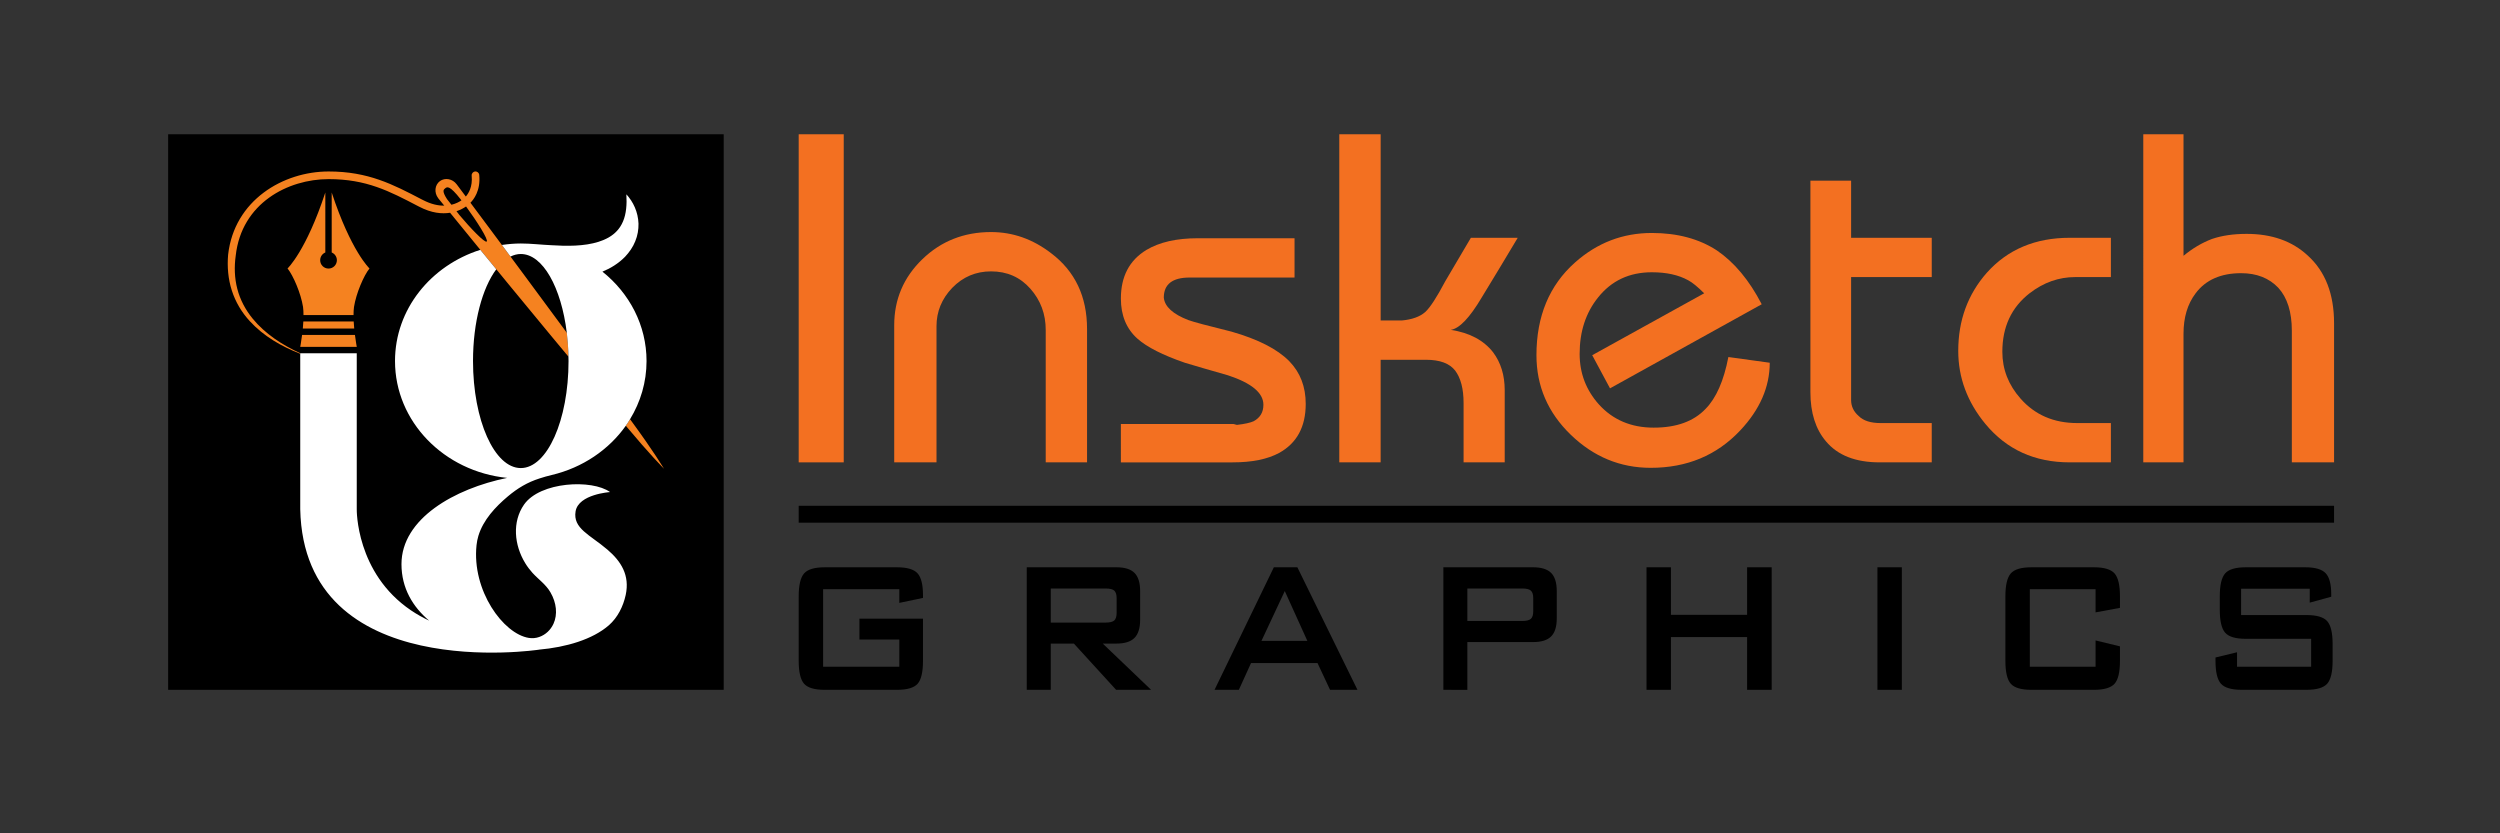 <?xml version="1.0" encoding="utf-8"?>
<!-- Generator: Adobe Illustrator 15.0.0, SVG Export Plug-In . SVG Version: 6.00 Build 0)  -->
<!DOCTYPE svg PUBLIC "-//W3C//DTD SVG 1.1//EN" "http://www.w3.org/Graphics/SVG/1.1/DTD/svg11.dtd">
<svg version="1.1" id="Layer_1" xmlns="http://www.w3.org/2000/svg" xmlns:xlink="http://www.w3.org/1999/xlink" x="0px" y="0px"
	 width="450px" height="150px" viewBox="0 0 450 150" enable-background="new 0 0 450 150" xml:space="preserve">
<rect x="0" y="0" width="450" height="150" fill="#333333" stroke="none"/>
<g>
	<rect x="30.265" y="24.168" width="100" height="100"/>
	<g>
		<path fill="#F37021" d="M143.764,83.224V24.168h8.107v59.056H143.764z"/>
		<path fill="#F37021" d="M160.959,83.224V58.55c0-4.66,1.686-8.622,5.056-11.885c3.377-3.263,7.5-4.895,12.38-4.895
			c3.899,0,7.489,1.261,10.779,3.785c4.331,3.261,6.495,7.811,6.495,13.655v24.014h-7.44V59.374c0-2.849-0.921-5.32-2.756-7.4
			c-1.839-2.083-4.197-3.127-7.078-3.127c-2.74,0-5.068,0.985-6.988,2.958c-1.892,1.976-2.838,4.282-2.838,6.909v24.511H160.959z"/>
		<path fill="#F37021" d="M201.758,76.318h20.272l0.617,0.163c1.401-0.163,2.401-0.383,3-0.655c1.177-0.634,1.766-1.619,1.766-2.962
			c0-2.137-2.121-3.907-6.371-5.306c-3.372-0.961-5.96-1.714-7.774-2.264c-3.97-1.37-6.808-2.81-8.511-4.318
			c-2.003-1.782-2.999-4.195-2.999-7.237c0-3.977,1.532-6.895,4.605-8.757c2.358-1.399,5.426-2.097,9.209-2.097h17.444v7.071h-18.88
			c-3.101,0-4.652,1.208-4.652,3.62c0.165,1.615,1.632,2.962,4.402,4.031c0.881,0.327,3.48,1.027,7.816,2.097
			c4.771,1.372,8.226,3.139,10.36,5.305c1.977,2.027,2.967,4.594,2.967,7.692c0,4.139-1.609,7.087-4.816,8.841
			c-2.085,1.125-4.868,1.684-8.35,1.684h-2.509h-17.598V76.318z"/>
		<path fill="#F37021" d="M241.072,24.168h7.446v33.52h3.783c1.862-0.166,3.274-0.674,4.239-1.521
			c0.872-0.795,2.077-2.646,3.613-5.552l4.606-7.815h8.434c-2.14,3.591-4.305,7.181-6.5,10.774
			c-2.162,3.645-4.018,5.577-5.555,5.799c3.38,0.523,5.914,1.865,7.611,4.032c1.399,1.861,2.098,4.14,2.098,6.824v12.994h-7.403
			V72.535c0-2.551-0.511-4.501-1.521-5.839c-1.013-1.291-2.754-1.936-5.222-1.936h-8.185v18.464h-7.446V24.168z"/>
		<path fill="#F37021" d="M286.599,63.936l20.153-11.144c-1.184-1.176-2.143-1.959-2.882-2.345c-1.727-0.958-3.903-1.439-6.54-1.439
			c-4.057,0-7.287,1.521-9.701,4.566c-2.193,2.744-3.294,6.113-3.294,10.117c0,3.482,1.152,6.511,3.452,9.091
			c2.527,2.793,5.814,4.194,9.875,4.194c4.088,0,7.197-1.125,9.338-3.375c1.914-1.944,3.286-5.061,4.108-9.336l7.445,1.028
			c0,4.36-1.769,8.419-5.304,12.176c-4.225,4.497-9.598,6.739-16.122,6.739c-5.484,0-10.282-1.983-14.397-5.96
			c-4.11-3.977-6.168-8.745-6.168-14.313c0-7.016,2.317-12.583,6.95-16.696c3.978-3.535,8.583-5.304,13.817-5.304
			c4.583,0,8.477,1.043,11.689,3.127c3.145,2.138,5.85,5.37,8.092,9.703l-27.307,15.136L286.599,63.936z"/>
		<path fill="#F37021" d="M325.874,70.603V32.518h7.325v10.283h14.515v7.073h-14.515V72c0,1.125,0.448,2.083,1.358,2.878
			c0.848,0.851,2.161,1.275,3.944,1.275h9.212v7.071h-9.373c-4.338,0-7.555-1.257-9.666-3.783
			C326.809,77.25,325.874,74.3,325.874,70.603z"/>
		<path fill="#F37021" d="M352.484,63.156c0-5.482,1.715-10.17,5.141-14.061c3.752-4.197,8.736-6.294,14.925-6.294h7.41v7.073h-6.42
			c-2.967,0-5.706,0.975-8.221,2.919c-3.269,2.549-4.898,6.061-4.898,10.53c0,3.153,1.097,5.962,3.284,8.432
			c2.585,2.93,5.984,4.398,10.203,4.398h6.052v7.071h-7.41c-6.305,0-11.36-2.301-15.172-6.906
			C354.115,72.367,352.484,67.983,352.484,63.156z"/>
		<path fill="#F37021" d="M385.792,24.168h7.24v21.88c1.617-1.344,3.333-2.359,5.141-3.042c1.781-0.605,3.855-0.908,6.215-0.908
			c4.547,0,8.222,1.304,11.016,3.907c3.152,2.856,4.728,6.911,4.728,12.176v25.043h-7.601V59.54c0-3.372-0.813-5.95-2.432-7.735
			c-1.668-1.755-3.905-2.632-6.704-2.632c-3.638,0-6.373,1.207-8.182,3.621c-1.455,1.921-2.181,4.346-2.181,7.282v23.149h-7.24
			V24.168z"/>
	</g>
	<g>
		<path d="M161.875,106.055h-13.714v13.962h13.714v-4.905h-7.178v-3.756h11.441v7.595c0,2.021-0.322,3.395-0.964,4.123
			c-0.643,0.728-1.88,1.095-3.709,1.095h-13.018c-1.832,0-3.067-0.367-3.712-1.095c-0.642-0.729-0.97-2.103-0.97-4.123v-11.623
			c0-2.001,0.328-3.371,0.97-4.11c0.645-0.738,1.88-1.107,3.712-1.107h13.018c1.806,0,3.036,0.364,3.69,1.085
			c0.656,0.725,0.984,2.034,0.984,3.924v0.503l-4.263,0.895V106.055z"/>
		<path d="M184.816,124.168V102.11h16.14c1.495,0,2.588,0.342,3.253,1.014c0.676,0.676,1.016,1.762,1.016,3.266v5.175
			c0,1.489-0.34,2.575-1.016,3.257c-0.665,0.68-1.758,1.022-3.253,1.022h-2.462l8.707,8.325H200.9l-7.601-8.325h-4.16v8.325H184.816
			z M199.008,105.931h-9.869v6.135h9.869c0.765,0,1.286-0.133,1.566-0.386c0.272-0.257,0.419-0.713,0.419-1.368v-2.65
			c0-0.639-0.146-1.088-0.419-1.347C200.294,106.059,199.773,105.931,199.008,105.931z"/>
		<path d="M218.617,124.168l10.677-22.059h4.231l10.818,22.059h-4.933l-2.26-4.819h-11.963l-2.194,4.819H218.617z M227.062,115.36
			h8.263l-4.065-8.971L227.062,115.36z"/>
		<path d="M259.807,124.168V102.11h16.14c1.498,0,2.582,0.342,3.256,1.014c0.671,0.676,1.013,1.762,1.013,3.266v4.928
			c0,1.485-0.342,2.569-1.013,3.24c-0.674,0.679-1.758,1.015-3.256,1.015h-11.823v8.597H259.807z M274,105.931h-9.877v5.842H274
			c0.765,0,1.279-0.127,1.558-0.387c0.285-0.256,0.424-0.714,0.424-1.365v-2.359c0-0.639-0.139-1.088-0.424-1.347
			C275.28,106.059,274.765,105.931,274,105.931z"/>
		<path d="M296.373,124.168V102.11h4.395v8.558h13.71v-8.558h4.426v22.059h-4.426v-9.495h-13.71v9.495H296.373z"/>
		<path d="M337.939,124.168V102.11h4.394v22.059H337.939z"/>
		<path d="M377.202,106.055h-11.834v13.962h11.834v-4.738l4.39,1.063v2.608c0,2.021-0.323,3.395-0.971,4.123
			c-0.653,0.728-1.886,1.095-3.706,1.095h-11.264c-1.835,0-3.067-0.367-3.712-1.095c-0.642-0.729-0.969-2.103-0.969-4.123v-11.623
			c0-2.001,0.327-3.371,0.969-4.11c0.645-0.738,1.877-1.107,3.712-1.107h11.264c1.82,0,3.053,0.369,3.706,1.107
			c0.647,0.739,0.971,2.109,0.971,4.11v2.088l-4.39,0.812V106.055z"/>
		<path d="M415.753,105.973h-12.356v4.736h11.764c1.851,0,3.093,0.369,3.74,1.104c0.648,0.737,0.97,2.107,0.97,4.11v3.026
			c0,2.005-0.321,3.375-0.97,4.113c-0.647,0.735-1.89,1.104-3.74,1.104h-11.652c-1.85,0-3.093-0.369-3.749-1.104
			c-0.647-0.738-0.97-2.108-0.97-4.113v-0.603l3.877-0.939v2.608h13.337v-5.029h-11.77c-1.83,0-3.067-0.368-3.71-1.106
			c-0.643-0.737-0.962-2.108-0.962-4.11v-2.443c0-2.001,0.319-3.371,0.962-4.11c0.643-0.738,1.88-1.107,3.71-1.107h10.715
			c1.771,0,2.995,0.356,3.667,1.066c0.673,0.706,1.007,1.967,1.007,3.779v0.454l-3.869,1.066V105.973z"/>
	</g>
	<g>
		<g>
			<path fill="#F58220" d="M118.054,82.076c-0.485-0.714-1.079-1.591-1.758-2.588c-0.687-0.99-1.475-2.1-2.354-3.298
				c-0.168-0.237-0.359-0.493-0.534-0.733c-0.243,0.396-0.493,0.795-0.758,1.172c0.091,0.112,0.188,0.236,0.285,0.349
				c0.951,1.132,1.835,2.169,2.631,3.081c0.807,0.896,1.505,1.688,2.087,2.336c1.175,1.276,1.87,1.986,1.87,1.986
				S119.005,83.531,118.054,82.076z"/>
			<path fill="#F58220" d="M101.078,58.611c-2.348-3.188-4.705-6.366-6.907-9.354c-0.782-1.055-1.541-2.076-2.28-3.073
				c-0.005,0-0.005,0-0.005,0c-0.345-0.471-0.679-0.921-1.019-1.377c-0.169-0.236-0.352-0.481-0.528-0.714v-0.004
				c-0.776-1.04-1.521-2.053-2.22-2.984c-1.313-1.773-2.478-3.325-3.412-4.575l-0.031-0.039c0.521-0.509,1.866-2.109,1.589-5.002
				c-0.029-0.38-0.376-0.664-0.745-0.621c-0.382,0.036-0.654,0.375-0.619,0.749c0.194,2.047-0.601,3.244-1.055,3.756
				c-1.042-1.397-1.643-2.196-1.643-2.196c-0.739-1.001-2.103-1.253-3.024-0.575c-0.922,0.687-1.067,2.051-0.314,3.054
				c0.015,0.023,0.041,0.054,0.06,0.082c0,0,0.376,0.466,1.042,1.276c-1.073,0.016-2.363-0.242-3.867-1.028l-0.208-0.104
				c-5.153-2.689-9.609-5.018-16.739-5.018c-8.16,0-16.988,5.151-18.092,14.993c0,0.004,0,0.01,0,0.016l0,0
				c-0.182,2.115,0,4.358,0.666,6.406c0.656,2.068,1.79,3.957,3.234,5.525c2.503,2.725,5.723,4.556,9.082,5.875v-0.097h0.017
				c-3.267-1.495-6.334-3.489-8.577-6.226c-1.298-1.582-2.264-3.416-2.767-5.365c-0.508-1.954-0.565-3.955-0.285-5.979V46.01
				c1.055-9.46,9.41-13.767,16.722-13.767c6.79,0,10.899,2.142,16.103,4.862l0.206,0.104c2.228,1.165,4.098,1.319,5.553,1.087
				c1.063,1.311,2.481,3.049,4.167,5.11c0.406,0.499,0.836,1.027,1.278,1.564c0.904,1.098,1.866,2.277,2.873,3.504v-0.004
				c0.739,0.904,1.498,1.827,2.28,2.782c2.365,2.863,4.881,5.914,7.403,8.974c1.104,1.333,2.212,2.657,3.304,3.975
				c-0.025-1.479-0.126-2.914-0.291-4.291C101.713,59.473,101.398,59.042,101.078,58.611z M80.469,35.853
				c-0.974-1.5-0.611-1.729-0.339-1.95c0.347-0.264,0.747-0.644,2.809,1.998c0.041,0.053,0.085,0.109,0.12,0.163
				c-0.382,0.264-0.989,0.598-1.8,0.792L80.469,35.853z M82.663,38.672l0.008-0.003l-0.504-0.648
				c0.747-0.252,1.329-0.586,1.723-0.857c1.923,2.631,4.086,6.032,3.718,6.317C87.255,43.753,84.713,41.101,82.663,38.672z"/>
			<path fill="#F58220" d="M59.706,34.648v10.798c0.545,0.227,0.933,0.764,0.933,1.392c0,0.833-0.679,1.504-1.503,1.504
				c-0.832,0-1.504-0.67-1.504-1.504c0-0.627,0.381-1.165,0.927-1.392V34.648c-3.468,10.554-6.803,13.674-6.803,13.674
				c1.026,1.271,2.408,4.493,2.79,6.926c0.06,0.446,0.083,0.946,0.083,1.464h9.006c0-0.518,0.023-1.018,0.085-1.464
				c0.38-2.434,1.762-5.655,2.788-6.926C66.507,48.322,63.173,45.203,59.706,34.648z"/>
			<path fill="#F58220" d="M54.602,57.864c-0.026,0.426-0.057,0.857-0.094,1.274h9.253c-0.041-0.417-0.074-0.849-0.098-1.274H54.602
				z"/>
			<path fill="#F58220" d="M54.042,62.438H64.22c0,0-0.174-0.912-0.332-2.153h-9.515C54.217,61.526,54.042,62.438,54.042,62.438z"/>
		</g>
		<path fill="#FFFFFF" d="M86.108,96.457c0.873-2.876,3.054-5.21,5.304-7.105c1.764-1.481,3.529-2.541,5.723-3.239
			c0.722-0.235,1.45-0.443,2.196-0.617c5.533-1.315,10.257-4.534,13.319-8.866c0.266-0.377,0.516-0.776,0.758-1.172
			c1.884-3.09,2.97-6.658,2.97-10.469c0-6.445-3.079-12.21-7.94-16.091c1.467-0.602,2.885-1.468,4.074-2.68
			c0.756-0.801,1.418-1.745,1.83-2.78c0.428-1.026,0.611-2.134,0.588-3.178c-0.074-2.107-0.947-3.931-2.183-5.281
			c0.116,1.832-0.029,3.531-0.6,4.87c-0.564,1.346-1.478,2.254-2.583,2.891c-2.227,1.272-5.238,1.567-8.301,1.49
			c-0.691-0.027-1.37-0.062-2.055-0.093c-1.826-0.082-3.638-0.307-5.464-0.307c-1.164,0-2.297,0.105-3.406,0.264
			c0.176,0.232,0.359,0.478,0.528,0.714c0.339,0.456,0.673,0.906,1.019,1.377c0,0,0,0,0.005,0c0.594-0.297,1.213-0.461,1.854-0.461
			c3.96,0,7.284,6.014,8.283,14.186c0.165,1.377,0.266,2.813,0.291,4.291c0.007,0.264,0.02,0.521,0.02,0.788
			c0,10.638-3.845,19.265-8.593,19.265c-4.753,0-8.602-8.627-8.602-19.265c0-7.023,1.678-13.15,4.188-16.514
			c-1.007-1.227-1.969-2.406-2.873-3.504c-8.93,2.833-15.355,10.712-15.355,20.018c0,10.909,8.839,19.89,20.188,21.034
			c-9.47,1.933-19.025,7.338-19.025,15.533c0.004,4.329,2.049,7.693,4.982,10.165c-1.113-0.535-2.206-1.137-3.255-1.847
			c-9.972-6.736-9.778-18.206-9.778-18.206V63.583H54.06h-0.017v0.097v27.987c0.671,31.666,42.936,25.279,42.936,25.279l0.006-0.007
			c4.941-0.436,9.689-1.848,12.599-4.381c1.599-1.394,2.594-3.411,3.042-5.468c0.765-3.555-0.842-6.07-3.298-8.163
			c-3.152-2.689-6.237-3.796-5.723-6.889c0.53-3.096,6.205-3.464,6.205-3.464c-3.232-2.34-12.595-1.888-15.486,2.254
			c-2.158,3.104-1.781,7.276,0.208,10.53c0.38,0.629,0.824,1.218,1.313,1.758c1.092,1.196,2.396,2.065,3.226,3.492
			c1.116,1.898,1.317,4.013,0.557,5.67c-0.508,1.105-1.407,1.974-2.563,2.378c-0.593,0.214-1.249,0.271-1.868,0.171
			c-4.594-0.718-10.289-8.517-9.421-16.708C85.837,97.554,85.945,97,86.108,96.457z"/>
	</g>
	
		<line fill="none" stroke="#000000" stroke-width="3.04" stroke-miterlimit="10" x1="143.764" y1="92.562" x2="420.13" y2="92.562"/>
</g>
</svg>

